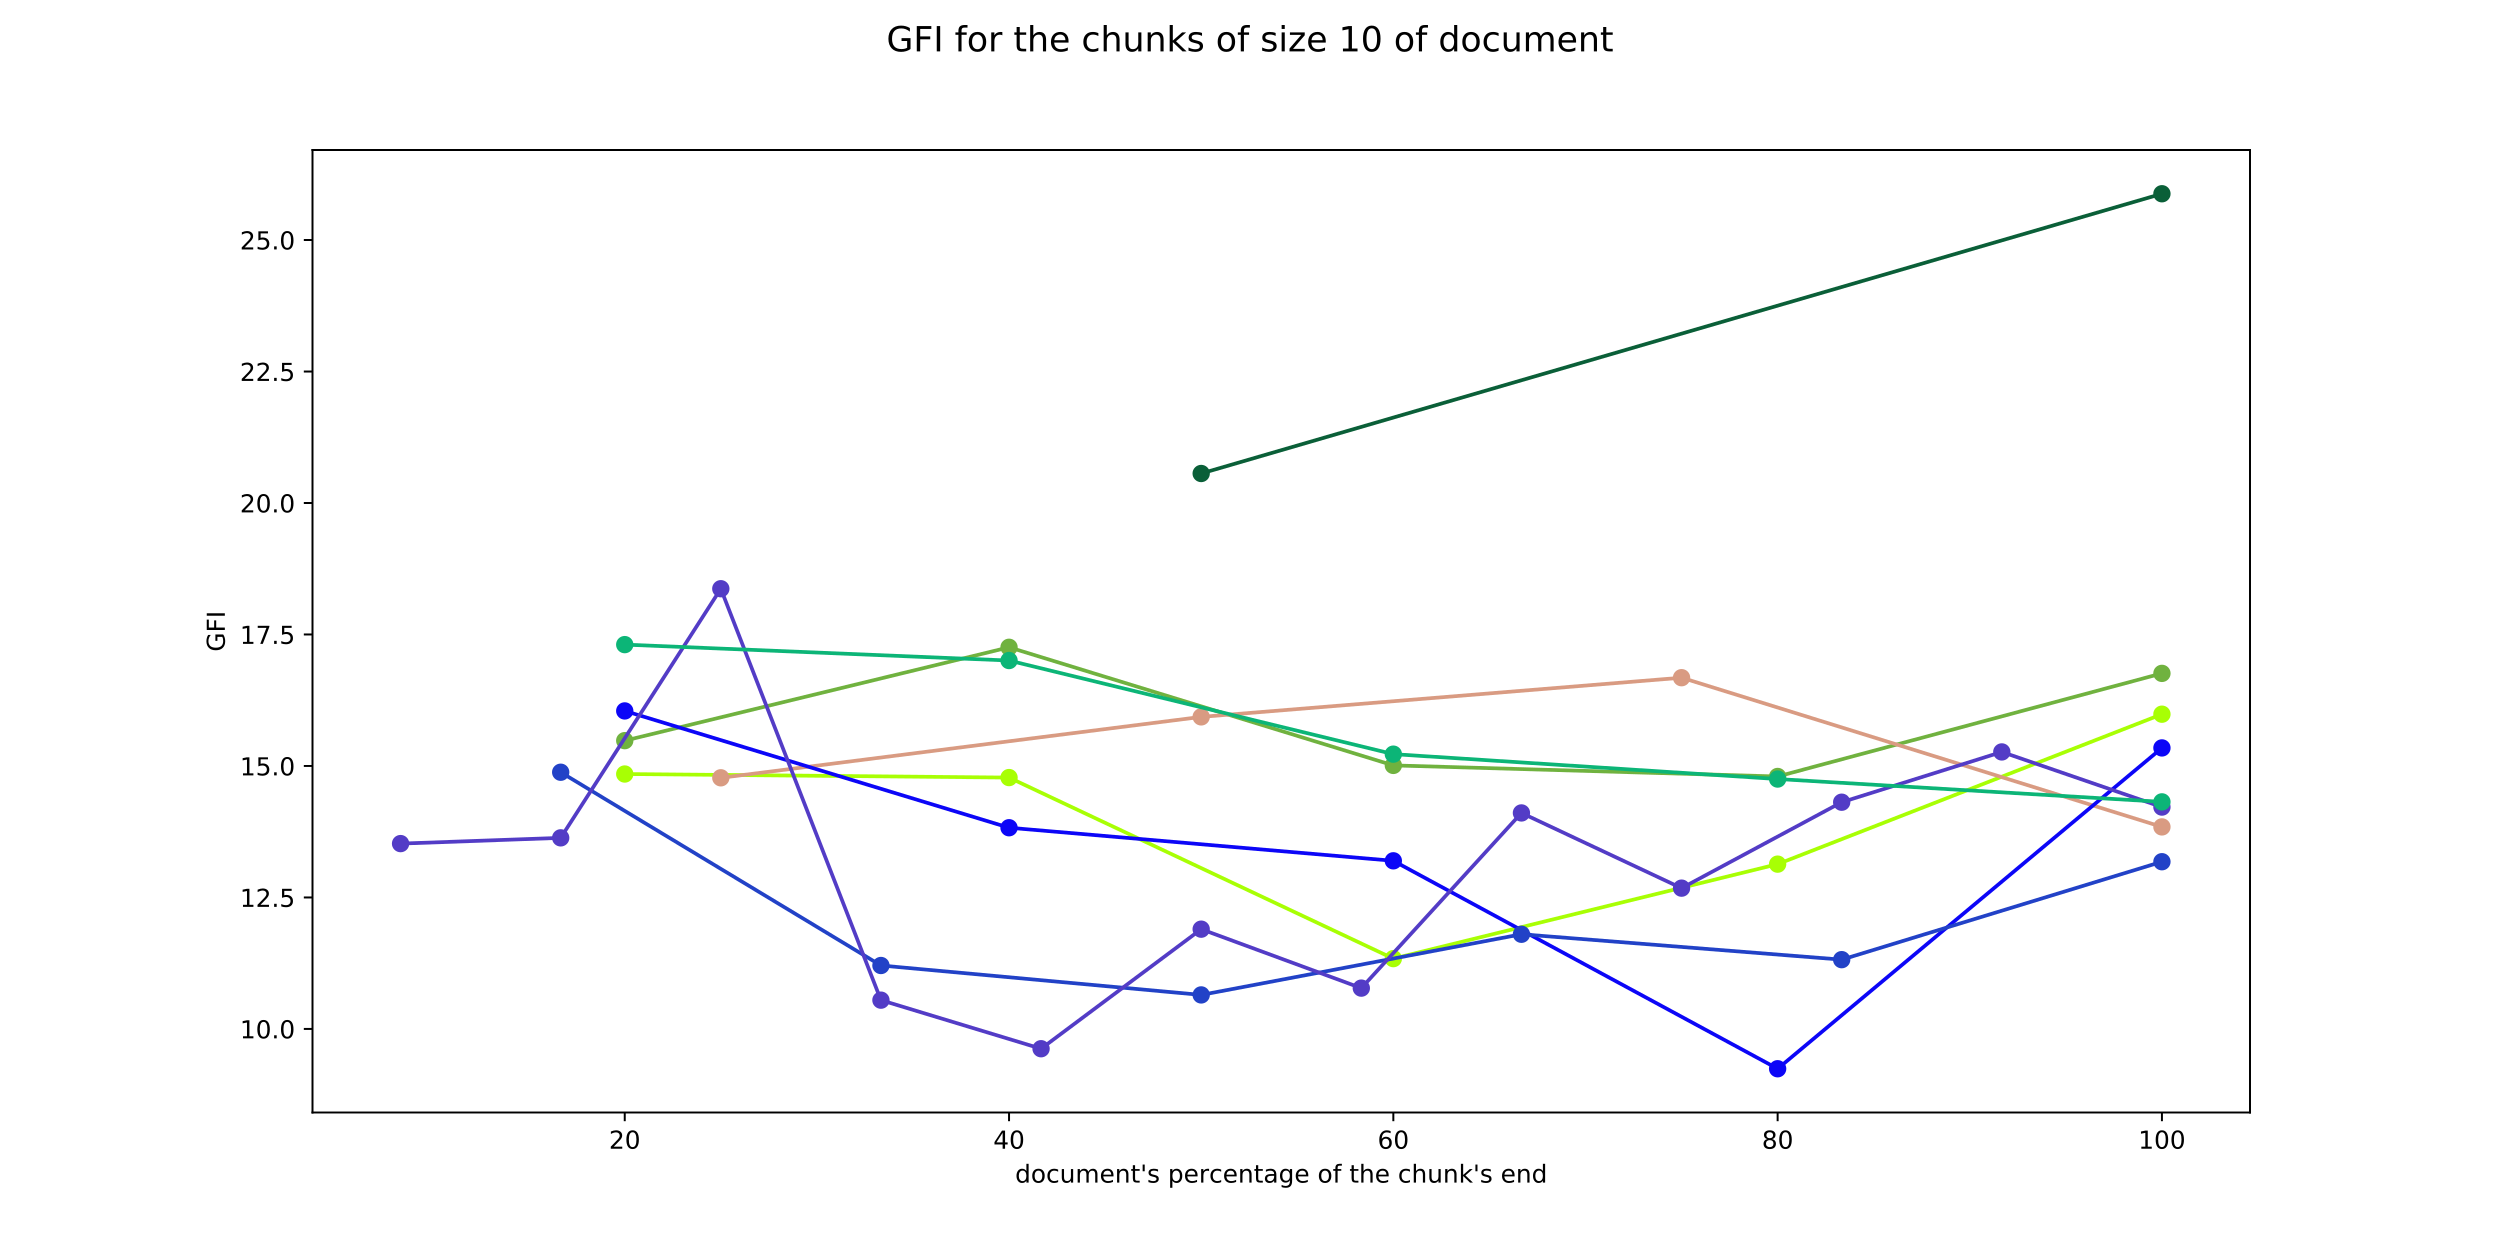 <?xml version="1.0" encoding="utf-8" standalone="no"?>
<!DOCTYPE svg PUBLIC "-//W3C//DTD SVG 1.1//EN"
  "http://www.w3.org/Graphics/SVG/1.1/DTD/svg11.dtd">
<!-- Created with matplotlib (http://matplotlib.org/) -->
<svg height="504pt" version="1.1" viewBox="0 0 1008 504" width="1008pt" xmlns="http://www.w3.org/2000/svg" xmlns:xlink="http://www.w3.org/1999/xlink">
 <defs>
  <style type="text/css">
*{stroke-linecap:butt;stroke-linejoin:round;}
  </style>
 </defs>
 <g id="figure_1">
  <g id="patch_1">
   <path d="M 0 504 
L 1008 504 
L 1008 0 
L 0 0 
z
" style="fill:#ffffff;"/>
  </g>
  <g id="axes_1">
   <g id="patch_2">
    <path d="M 126 448.56 
L 907.2 448.56 
L 907.2 60.48 
L 126 60.48 
z
" style="fill:#ffffff;"/>
   </g>
   <g id="matplotlib.axis_1">
    <g id="xtick_1">
     <g id="line2d_1">
      <defs>
       <path d="M 0 0 
L 0 3.5 
" id="m608e13b286" style="stroke:#000000;stroke-width:0.8;"/>
      </defs>
      <g>
       <use style="stroke:#000000;stroke-width:0.8;" x="251.896" xlink:href="#m608e13b286" y="448.56"/>
      </g>
     </g>
     <g id="text_1">
      <!-- 20 -->
      <defs>
       <path d="M 19.188 8.297 
L 53.609 8.297 
L 53.609 0 
L 7.328 0 
L 7.328 8.297 
Q 12.938 14.109 22.625 23.891 
Q 32.328 33.688 34.812 36.531 
Q 39.547 41.844 41.422 45.531 
Q 43.312 49.219 43.312 52.781 
Q 43.312 58.594 39.234 62.25 
Q 35.156 65.922 28.609 65.922 
Q 23.969 65.922 18.812 64.312 
Q 13.672 62.703 7.812 59.422 
L 7.812 69.391 
Q 13.766 71.781 18.938 73 
Q 24.125 74.219 28.422 74.219 
Q 39.75 74.219 46.484 68.547 
Q 53.219 62.891 53.219 53.422 
Q 53.219 48.922 51.531 44.891 
Q 49.859 40.875 45.406 35.406 
Q 44.188 33.984 37.641 27.219 
Q 31.109 20.453 19.188 8.297 
z
" id="DejaVuSans-32"/>
       <path d="M 31.781 66.406 
Q 24.172 66.406 20.328 58.906 
Q 16.5 51.422 16.5 36.375 
Q 16.5 21.391 20.328 13.891 
Q 24.172 6.391 31.781 6.391 
Q 39.453 6.391 43.281 13.891 
Q 47.125 21.391 47.125 36.375 
Q 47.125 51.422 43.281 58.906 
Q 39.453 66.406 31.781 66.406 
z
M 31.781 74.219 
Q 44.047 74.219 50.516 64.516 
Q 56.984 54.828 56.984 36.375 
Q 56.984 17.969 50.516 8.266 
Q 44.047 -1.422 31.781 -1.422 
Q 19.531 -1.422 13.062 8.266 
Q 6.594 17.969 6.594 36.375 
Q 6.594 54.828 13.062 64.516 
Q 19.531 74.219 31.781 74.219 
z
" id="DejaVuSans-30"/>
      </defs>
      <g transform="translate(245.533 463.158)scale(0.1 -0.1)">
       <use xlink:href="#DejaVuSans-32"/>
       <use x="63.623" xlink:href="#DejaVuSans-30"/>
      </g>
     </g>
    </g>
    <g id="xtick_2">
     <g id="line2d_2">
      <g>
       <use style="stroke:#000000;stroke-width:0.8;" x="406.845" xlink:href="#m608e13b286" y="448.56"/>
      </g>
     </g>
     <g id="text_2">
      <!-- 40 -->
      <defs>
       <path d="M 37.797 64.312 
L 12.891 25.391 
L 37.797 25.391 
z
M 35.203 72.906 
L 47.609 72.906 
L 47.609 25.391 
L 58.016 25.391 
L 58.016 17.188 
L 47.609 17.188 
L 47.609 0 
L 37.797 0 
L 37.797 17.188 
L 4.891 17.188 
L 4.891 26.703 
z
" id="DejaVuSans-34"/>
      </defs>
      <g transform="translate(400.482 463.158)scale(0.1 -0.1)">
       <use xlink:href="#DejaVuSans-34"/>
       <use x="63.623" xlink:href="#DejaVuSans-30"/>
      </g>
     </g>
    </g>
    <g id="xtick_3">
     <g id="line2d_3">
      <g>
       <use style="stroke:#000000;stroke-width:0.8;" x="561.793" xlink:href="#m608e13b286" y="448.56"/>
      </g>
     </g>
     <g id="text_3">
      <!-- 60 -->
      <defs>
       <path d="M 33.016 40.375 
Q 26.375 40.375 22.484 35.828 
Q 18.609 31.297 18.609 23.391 
Q 18.609 15.531 22.484 10.953 
Q 26.375 6.391 33.016 6.391 
Q 39.656 6.391 43.531 10.953 
Q 47.406 15.531 47.406 23.391 
Q 47.406 31.297 43.531 35.828 
Q 39.656 40.375 33.016 40.375 
z
M 52.594 71.297 
L 52.594 62.312 
Q 48.875 64.062 45.094 64.984 
Q 41.312 65.922 37.594 65.922 
Q 27.828 65.922 22.672 59.328 
Q 17.531 52.734 16.797 39.406 
Q 19.672 43.656 24.016 45.922 
Q 28.375 48.188 33.594 48.188 
Q 44.578 48.188 50.953 41.516 
Q 57.328 34.859 57.328 23.391 
Q 57.328 12.156 50.688 5.359 
Q 44.047 -1.422 33.016 -1.422 
Q 20.359 -1.422 13.672 8.266 
Q 6.984 17.969 6.984 36.375 
Q 6.984 53.656 15.188 63.938 
Q 23.391 74.219 37.203 74.219 
Q 40.922 74.219 44.703 73.484 
Q 48.484 72.75 52.594 71.297 
z
" id="DejaVuSans-36"/>
      </defs>
      <g transform="translate(555.431 463.158)scale(0.1 -0.1)">
       <use xlink:href="#DejaVuSans-36"/>
       <use x="63.623" xlink:href="#DejaVuSans-30"/>
      </g>
     </g>
    </g>
    <g id="xtick_4">
     <g id="line2d_4">
      <g>
       <use style="stroke:#000000;stroke-width:0.8;" x="716.742" xlink:href="#m608e13b286" y="448.56"/>
      </g>
     </g>
     <g id="text_4">
      <!-- 80 -->
      <defs>
       <path d="M 31.781 34.625 
Q 24.75 34.625 20.719 30.859 
Q 16.703 27.094 16.703 20.516 
Q 16.703 13.922 20.719 10.156 
Q 24.75 6.391 31.781 6.391 
Q 38.812 6.391 42.859 10.172 
Q 46.922 13.969 46.922 20.516 
Q 46.922 27.094 42.891 30.859 
Q 38.875 34.625 31.781 34.625 
z
M 21.922 38.812 
Q 15.578 40.375 12.031 44.719 
Q 8.5 49.078 8.5 55.328 
Q 8.5 64.062 14.719 69.141 
Q 20.953 74.219 31.781 74.219 
Q 42.672 74.219 48.875 69.141 
Q 55.078 64.062 55.078 55.328 
Q 55.078 49.078 51.531 44.719 
Q 48 40.375 41.703 38.812 
Q 48.828 37.156 52.797 32.312 
Q 56.781 27.484 56.781 20.516 
Q 56.781 9.906 50.312 4.234 
Q 43.844 -1.422 31.781 -1.422 
Q 19.734 -1.422 13.25 4.234 
Q 6.781 9.906 6.781 20.516 
Q 6.781 27.484 10.781 32.312 
Q 14.797 37.156 21.922 38.812 
z
M 18.312 54.391 
Q 18.312 48.734 21.844 45.562 
Q 25.391 42.391 31.781 42.391 
Q 38.141 42.391 41.719 45.562 
Q 45.312 48.734 45.312 54.391 
Q 45.312 60.062 41.719 63.234 
Q 38.141 66.406 31.781 66.406 
Q 25.391 66.406 21.844 63.234 
Q 18.312 60.062 18.312 54.391 
z
" id="DejaVuSans-38"/>
      </defs>
      <g transform="translate(710.38 463.158)scale(0.1 -0.1)">
       <use xlink:href="#DejaVuSans-38"/>
       <use x="63.623" xlink:href="#DejaVuSans-30"/>
      </g>
     </g>
    </g>
    <g id="xtick_5">
     <g id="line2d_5">
      <g>
       <use style="stroke:#000000;stroke-width:0.8;" x="871.691" xlink:href="#m608e13b286" y="448.56"/>
      </g>
     </g>
     <g id="text_5">
      <!-- 100 -->
      <defs>
       <path d="M 12.406 8.297 
L 28.516 8.297 
L 28.516 63.922 
L 10.984 60.406 
L 10.984 69.391 
L 28.422 72.906 
L 38.281 72.906 
L 38.281 8.297 
L 54.391 8.297 
L 54.391 0 
L 12.406 0 
z
" id="DejaVuSans-31"/>
      </defs>
      <g transform="translate(862.147 463.158)scale(0.1 -0.1)">
       <use xlink:href="#DejaVuSans-31"/>
       <use x="63.623" xlink:href="#DejaVuSans-30"/>
       <use x="127.246" xlink:href="#DejaVuSans-30"/>
      </g>
     </g>
    </g>
    <g id="text_6">
     <!-- document's percentage of the chunk's end -->
     <defs>
      <path d="M 45.406 46.391 
L 45.406 75.984 
L 54.391 75.984 
L 54.391 0 
L 45.406 0 
L 45.406 8.203 
Q 42.578 3.328 38.25 0.953 
Q 33.938 -1.422 27.875 -1.422 
Q 17.969 -1.422 11.734 6.484 
Q 5.516 14.406 5.516 27.297 
Q 5.516 40.188 11.734 48.094 
Q 17.969 56 27.875 56 
Q 33.938 56 38.25 53.625 
Q 42.578 51.266 45.406 46.391 
z
M 14.797 27.297 
Q 14.797 17.391 18.875 11.75 
Q 22.953 6.109 30.078 6.109 
Q 37.203 6.109 41.297 11.75 
Q 45.406 17.391 45.406 27.297 
Q 45.406 37.203 41.297 42.844 
Q 37.203 48.484 30.078 48.484 
Q 22.953 48.484 18.875 42.844 
Q 14.797 37.203 14.797 27.297 
z
" id="DejaVuSans-64"/>
      <path d="M 30.609 48.391 
Q 23.391 48.391 19.188 42.75 
Q 14.984 37.109 14.984 27.297 
Q 14.984 17.484 19.156 11.844 
Q 23.344 6.203 30.609 6.203 
Q 37.797 6.203 41.984 11.859 
Q 46.188 17.531 46.188 27.297 
Q 46.188 37.016 41.984 42.703 
Q 37.797 48.391 30.609 48.391 
z
M 30.609 56 
Q 42.328 56 49.016 48.375 
Q 55.719 40.766 55.719 27.297 
Q 55.719 13.875 49.016 6.219 
Q 42.328 -1.422 30.609 -1.422 
Q 18.844 -1.422 12.172 6.219 
Q 5.516 13.875 5.516 27.297 
Q 5.516 40.766 12.172 48.375 
Q 18.844 56 30.609 56 
z
" id="DejaVuSans-6f"/>
      <path d="M 48.781 52.594 
L 48.781 44.188 
Q 44.969 46.297 41.141 47.344 
Q 37.312 48.391 33.406 48.391 
Q 24.656 48.391 19.812 42.844 
Q 14.984 37.312 14.984 27.297 
Q 14.984 17.281 19.812 11.734 
Q 24.656 6.203 33.406 6.203 
Q 37.312 6.203 41.141 7.25 
Q 44.969 8.297 48.781 10.406 
L 48.781 2.094 
Q 45.016 0.344 40.984 -0.531 
Q 36.969 -1.422 32.422 -1.422 
Q 20.062 -1.422 12.781 6.344 
Q 5.516 14.109 5.516 27.297 
Q 5.516 40.672 12.859 48.328 
Q 20.219 56 33.016 56 
Q 37.156 56 41.109 55.141 
Q 45.062 54.297 48.781 52.594 
z
" id="DejaVuSans-63"/>
      <path d="M 8.5 21.578 
L 8.5 54.688 
L 17.484 54.688 
L 17.484 21.922 
Q 17.484 14.156 20.5 10.266 
Q 23.531 6.391 29.594 6.391 
Q 36.859 6.391 41.078 11.031 
Q 45.312 15.672 45.312 23.688 
L 45.312 54.688 
L 54.297 54.688 
L 54.297 0 
L 45.312 0 
L 45.312 8.406 
Q 42.047 3.422 37.719 1 
Q 33.406 -1.422 27.688 -1.422 
Q 18.266 -1.422 13.375 4.438 
Q 8.5 10.297 8.5 21.578 
z
M 31.109 56 
z
" id="DejaVuSans-75"/>
      <path d="M 52 44.188 
Q 55.375 50.25 60.062 53.125 
Q 64.75 56 71.094 56 
Q 79.641 56 84.281 50.016 
Q 88.922 44.047 88.922 33.016 
L 88.922 0 
L 79.891 0 
L 79.891 32.719 
Q 79.891 40.578 77.094 44.375 
Q 74.312 48.188 68.609 48.188 
Q 61.625 48.188 57.562 43.547 
Q 53.516 38.922 53.516 30.906 
L 53.516 0 
L 44.484 0 
L 44.484 32.719 
Q 44.484 40.625 41.703 44.406 
Q 38.922 48.188 33.109 48.188 
Q 26.219 48.188 22.156 43.531 
Q 18.109 38.875 18.109 30.906 
L 18.109 0 
L 9.078 0 
L 9.078 54.688 
L 18.109 54.688 
L 18.109 46.188 
Q 21.188 51.219 25.484 53.609 
Q 29.781 56 35.688 56 
Q 41.656 56 45.828 52.969 
Q 50 49.953 52 44.188 
z
" id="DejaVuSans-6d"/>
      <path d="M 56.203 29.594 
L 56.203 25.203 
L 14.891 25.203 
Q 15.484 15.922 20.484 11.062 
Q 25.484 6.203 34.422 6.203 
Q 39.594 6.203 44.453 7.469 
Q 49.312 8.734 54.109 11.281 
L 54.109 2.781 
Q 49.266 0.734 44.188 -0.344 
Q 39.109 -1.422 33.891 -1.422 
Q 20.797 -1.422 13.156 6.188 
Q 5.516 13.812 5.516 26.812 
Q 5.516 40.234 12.766 48.109 
Q 20.016 56 32.328 56 
Q 43.359 56 49.781 48.891 
Q 56.203 41.797 56.203 29.594 
z
M 47.219 32.234 
Q 47.125 39.594 43.094 43.984 
Q 39.062 48.391 32.422 48.391 
Q 24.906 48.391 20.391 44.141 
Q 15.875 39.891 15.188 32.172 
z
" id="DejaVuSans-65"/>
      <path d="M 54.891 33.016 
L 54.891 0 
L 45.906 0 
L 45.906 32.719 
Q 45.906 40.484 42.875 44.328 
Q 39.844 48.188 33.797 48.188 
Q 26.516 48.188 22.312 43.547 
Q 18.109 38.922 18.109 30.906 
L 18.109 0 
L 9.078 0 
L 9.078 54.688 
L 18.109 54.688 
L 18.109 46.188 
Q 21.344 51.125 25.703 53.562 
Q 30.078 56 35.797 56 
Q 45.219 56 50.047 50.172 
Q 54.891 44.344 54.891 33.016 
z
" id="DejaVuSans-6e"/>
      <path d="M 18.312 70.219 
L 18.312 54.688 
L 36.812 54.688 
L 36.812 47.703 
L 18.312 47.703 
L 18.312 18.016 
Q 18.312 11.328 20.141 9.422 
Q 21.969 7.516 27.594 7.516 
L 36.812 7.516 
L 36.812 0 
L 27.594 0 
Q 17.188 0 13.234 3.875 
Q 9.281 7.766 9.281 18.016 
L 9.281 47.703 
L 2.688 47.703 
L 2.688 54.688 
L 9.281 54.688 
L 9.281 70.219 
z
" id="DejaVuSans-74"/>
      <path d="M 17.922 72.906 
L 17.922 45.797 
L 9.625 45.797 
L 9.625 72.906 
z
" id="DejaVuSans-27"/>
      <path d="M 44.281 53.078 
L 44.281 44.578 
Q 40.484 46.531 36.375 47.5 
Q 32.281 48.484 27.875 48.484 
Q 21.188 48.484 17.844 46.438 
Q 14.5 44.391 14.5 40.281 
Q 14.5 37.156 16.891 35.375 
Q 19.281 33.594 26.516 31.984 
L 29.594 31.297 
Q 39.156 29.25 43.188 25.516 
Q 47.219 21.781 47.219 15.094 
Q 47.219 7.469 41.188 3.016 
Q 35.156 -1.422 24.609 -1.422 
Q 20.219 -1.422 15.453 -0.562 
Q 10.688 0.297 5.422 2 
L 5.422 11.281 
Q 10.406 8.688 15.234 7.391 
Q 20.062 6.109 24.812 6.109 
Q 31.156 6.109 34.562 8.281 
Q 37.984 10.453 37.984 14.406 
Q 37.984 18.062 35.516 20.016 
Q 33.062 21.969 24.703 23.781 
L 21.578 24.516 
Q 13.234 26.266 9.516 29.906 
Q 5.812 33.547 5.812 39.891 
Q 5.812 47.609 11.281 51.797 
Q 16.75 56 26.812 56 
Q 31.781 56 36.172 55.266 
Q 40.578 54.547 44.281 53.078 
z
" id="DejaVuSans-73"/>
      <path id="DejaVuSans-20"/>
      <path d="M 18.109 8.203 
L 18.109 -20.797 
L 9.078 -20.797 
L 9.078 54.688 
L 18.109 54.688 
L 18.109 46.391 
Q 20.953 51.266 25.266 53.625 
Q 29.594 56 35.594 56 
Q 45.562 56 51.781 48.094 
Q 58.016 40.188 58.016 27.297 
Q 58.016 14.406 51.781 6.484 
Q 45.562 -1.422 35.594 -1.422 
Q 29.594 -1.422 25.266 0.953 
Q 20.953 3.328 18.109 8.203 
z
M 48.688 27.297 
Q 48.688 37.203 44.609 42.844 
Q 40.531 48.484 33.406 48.484 
Q 26.266 48.484 22.188 42.844 
Q 18.109 37.203 18.109 27.297 
Q 18.109 17.391 22.188 11.75 
Q 26.266 6.109 33.406 6.109 
Q 40.531 6.109 44.609 11.75 
Q 48.688 17.391 48.688 27.297 
z
" id="DejaVuSans-70"/>
      <path d="M 41.109 46.297 
Q 39.594 47.172 37.812 47.578 
Q 36.031 48 33.891 48 
Q 26.266 48 22.188 43.047 
Q 18.109 38.094 18.109 28.812 
L 18.109 0 
L 9.078 0 
L 9.078 54.688 
L 18.109 54.688 
L 18.109 46.188 
Q 20.953 51.172 25.484 53.578 
Q 30.031 56 36.531 56 
Q 37.453 56 38.578 55.875 
Q 39.703 55.766 41.062 55.516 
z
" id="DejaVuSans-72"/>
      <path d="M 34.281 27.484 
Q 23.391 27.484 19.188 25 
Q 14.984 22.516 14.984 16.5 
Q 14.984 11.719 18.141 8.906 
Q 21.297 6.109 26.703 6.109 
Q 34.188 6.109 38.703 11.406 
Q 43.219 16.703 43.219 25.484 
L 43.219 27.484 
z
M 52.203 31.203 
L 52.203 0 
L 43.219 0 
L 43.219 8.297 
Q 40.141 3.328 35.547 0.953 
Q 30.953 -1.422 24.312 -1.422 
Q 15.922 -1.422 10.953 3.297 
Q 6 8.016 6 15.922 
Q 6 25.141 12.172 29.828 
Q 18.359 34.516 30.609 34.516 
L 43.219 34.516 
L 43.219 35.406 
Q 43.219 41.609 39.141 45 
Q 35.062 48.391 27.688 48.391 
Q 23 48.391 18.547 47.266 
Q 14.109 46.141 10.016 43.891 
L 10.016 52.203 
Q 14.938 54.109 19.578 55.047 
Q 24.219 56 28.609 56 
Q 40.484 56 46.344 49.844 
Q 52.203 43.703 52.203 31.203 
z
" id="DejaVuSans-61"/>
      <path d="M 45.406 27.984 
Q 45.406 37.75 41.375 43.109 
Q 37.359 48.484 30.078 48.484 
Q 22.859 48.484 18.828 43.109 
Q 14.797 37.75 14.797 27.984 
Q 14.797 18.266 18.828 12.891 
Q 22.859 7.516 30.078 7.516 
Q 37.359 7.516 41.375 12.891 
Q 45.406 18.266 45.406 27.984 
z
M 54.391 6.781 
Q 54.391 -7.172 48.188 -13.984 
Q 42 -20.797 29.203 -20.797 
Q 24.469 -20.797 20.266 -20.094 
Q 16.062 -19.391 12.109 -17.922 
L 12.109 -9.188 
Q 16.062 -11.328 19.922 -12.344 
Q 23.781 -13.375 27.781 -13.375 
Q 36.625 -13.375 41.016 -8.766 
Q 45.406 -4.156 45.406 5.172 
L 45.406 9.625 
Q 42.625 4.781 38.281 2.391 
Q 33.938 0 27.875 0 
Q 17.828 0 11.672 7.656 
Q 5.516 15.328 5.516 27.984 
Q 5.516 40.672 11.672 48.328 
Q 17.828 56 27.875 56 
Q 33.938 56 38.281 53.609 
Q 42.625 51.219 45.406 46.391 
L 45.406 54.688 
L 54.391 54.688 
z
" id="DejaVuSans-67"/>
      <path d="M 37.109 75.984 
L 37.109 68.5 
L 28.516 68.5 
Q 23.688 68.5 21.797 66.547 
Q 19.922 64.594 19.922 59.516 
L 19.922 54.688 
L 34.719 54.688 
L 34.719 47.703 
L 19.922 47.703 
L 19.922 0 
L 10.891 0 
L 10.891 47.703 
L 2.297 47.703 
L 2.297 54.688 
L 10.891 54.688 
L 10.891 58.5 
Q 10.891 67.625 15.141 71.797 
Q 19.391 75.984 28.609 75.984 
z
" id="DejaVuSans-66"/>
      <path d="M 54.891 33.016 
L 54.891 0 
L 45.906 0 
L 45.906 32.719 
Q 45.906 40.484 42.875 44.328 
Q 39.844 48.188 33.797 48.188 
Q 26.516 48.188 22.312 43.547 
Q 18.109 38.922 18.109 30.906 
L 18.109 0 
L 9.078 0 
L 9.078 75.984 
L 18.109 75.984 
L 18.109 46.188 
Q 21.344 51.125 25.703 53.562 
Q 30.078 56 35.797 56 
Q 45.219 56 50.047 50.172 
Q 54.891 44.344 54.891 33.016 
z
" id="DejaVuSans-68"/>
      <path d="M 9.078 75.984 
L 18.109 75.984 
L 18.109 31.109 
L 44.922 54.688 
L 56.391 54.688 
L 27.391 29.109 
L 57.625 0 
L 45.906 0 
L 18.109 26.703 
L 18.109 0 
L 9.078 0 
z
" id="DejaVuSans-6b"/>
     </defs>
     <g transform="translate(409.3 476.837)scale(0.1 -0.1)">
      <use xlink:href="#DejaVuSans-64"/>
      <use x="63.477" xlink:href="#DejaVuSans-6f"/>
      <use x="124.658" xlink:href="#DejaVuSans-63"/>
      <use x="179.639" xlink:href="#DejaVuSans-75"/>
      <use x="243.018" xlink:href="#DejaVuSans-6d"/>
      <use x="340.43" xlink:href="#DejaVuSans-65"/>
      <use x="401.953" xlink:href="#DejaVuSans-6e"/>
      <use x="465.332" xlink:href="#DejaVuSans-74"/>
      <use x="504.541" xlink:href="#DejaVuSans-27"/>
      <use x="532.031" xlink:href="#DejaVuSans-73"/>
      <use x="584.131" xlink:href="#DejaVuSans-20"/>
      <use x="615.918" xlink:href="#DejaVuSans-70"/>
      <use x="679.395" xlink:href="#DejaVuSans-65"/>
      <use x="740.918" xlink:href="#DejaVuSans-72"/>
      <use x="782" xlink:href="#DejaVuSans-63"/>
      <use x="836.98" xlink:href="#DejaVuSans-65"/>
      <use x="898.504" xlink:href="#DejaVuSans-6e"/>
      <use x="961.883" xlink:href="#DejaVuSans-74"/>
      <use x="1001.092" xlink:href="#DejaVuSans-61"/>
      <use x="1062.371" xlink:href="#DejaVuSans-67"/>
      <use x="1125.848" xlink:href="#DejaVuSans-65"/>
      <use x="1187.371" xlink:href="#DejaVuSans-20"/>
      <use x="1219.158" xlink:href="#DejaVuSans-6f"/>
      <use x="1280.34" xlink:href="#DejaVuSans-66"/>
      <use x="1315.545" xlink:href="#DejaVuSans-20"/>
      <use x="1347.332" xlink:href="#DejaVuSans-74"/>
      <use x="1386.541" xlink:href="#DejaVuSans-68"/>
      <use x="1449.92" xlink:href="#DejaVuSans-65"/>
      <use x="1511.443" xlink:href="#DejaVuSans-20"/>
      <use x="1543.23" xlink:href="#DejaVuSans-63"/>
      <use x="1598.211" xlink:href="#DejaVuSans-68"/>
      <use x="1661.59" xlink:href="#DejaVuSans-75"/>
      <use x="1724.969" xlink:href="#DejaVuSans-6e"/>
      <use x="1788.348" xlink:href="#DejaVuSans-6b"/>
      <use x="1846.258" xlink:href="#DejaVuSans-27"/>
      <use x="1873.748" xlink:href="#DejaVuSans-73"/>
      <use x="1925.848" xlink:href="#DejaVuSans-20"/>
      <use x="1957.635" xlink:href="#DejaVuSans-65"/>
      <use x="2019.158" xlink:href="#DejaVuSans-6e"/>
      <use x="2082.537" xlink:href="#DejaVuSans-64"/>
     </g>
    </g>
   </g>
   <g id="matplotlib.axis_2">
    <g id="ytick_1">
     <g id="line2d_6">
      <defs>
       <path d="M 0 0 
L -3.5 0 
" id="mfa04b50a66" style="stroke:#000000;stroke-width:0.8;"/>
      </defs>
      <g>
       <use style="stroke:#000000;stroke-width:0.8;" x="126" xlink:href="#mfa04b50a66" y="414.865"/>
      </g>
     </g>
     <g id="text_7">
      <!-- 10.0 -->
      <defs>
       <path d="M 10.688 12.406 
L 21 12.406 
L 21 0 
L 10.688 0 
z
" id="DejaVuSans-2e"/>
      </defs>
      <g transform="translate(96.734 418.664)scale(0.1 -0.1)">
       <use xlink:href="#DejaVuSans-31"/>
       <use x="63.623" xlink:href="#DejaVuSans-30"/>
       <use x="127.246" xlink:href="#DejaVuSans-2e"/>
       <use x="159.033" xlink:href="#DejaVuSans-30"/>
      </g>
     </g>
    </g>
    <g id="ytick_2">
     <g id="line2d_7">
      <g>
       <use style="stroke:#000000;stroke-width:0.8;" x="126" xlink:href="#mfa04b50a66" y="361.85"/>
      </g>
     </g>
     <g id="text_8">
      <!-- 12.5 -->
      <defs>
       <path d="M 10.797 72.906 
L 49.516 72.906 
L 49.516 64.594 
L 19.828 64.594 
L 19.828 46.734 
Q 21.969 47.469 24.109 47.828 
Q 26.266 48.188 28.422 48.188 
Q 40.625 48.188 47.75 41.5 
Q 54.891 34.812 54.891 23.391 
Q 54.891 11.625 47.562 5.094 
Q 40.234 -1.422 26.906 -1.422 
Q 22.312 -1.422 17.547 -0.641 
Q 12.797 0.141 7.719 1.703 
L 7.719 11.625 
Q 12.109 9.234 16.797 8.062 
Q 21.484 6.891 26.703 6.891 
Q 35.156 6.891 40.078 11.328 
Q 45.016 15.766 45.016 23.391 
Q 45.016 31 40.078 35.438 
Q 35.156 39.891 26.703 39.891 
Q 22.75 39.891 18.812 39.016 
Q 14.891 38.141 10.797 36.281 
z
" id="DejaVuSans-35"/>
      </defs>
      <g transform="translate(96.734 365.65)scale(0.1 -0.1)">
       <use xlink:href="#DejaVuSans-31"/>
       <use x="63.623" xlink:href="#DejaVuSans-32"/>
       <use x="127.246" xlink:href="#DejaVuSans-2e"/>
       <use x="159.033" xlink:href="#DejaVuSans-35"/>
      </g>
     </g>
    </g>
    <g id="ytick_3">
     <g id="line2d_8">
      <g>
       <use style="stroke:#000000;stroke-width:0.8;" x="126" xlink:href="#mfa04b50a66" y="308.836"/>
      </g>
     </g>
     <g id="text_9">
      <!-- 15.0 -->
      <g transform="translate(96.734 312.635)scale(0.1 -0.1)">
       <use xlink:href="#DejaVuSans-31"/>
       <use x="63.623" xlink:href="#DejaVuSans-35"/>
       <use x="127.246" xlink:href="#DejaVuSans-2e"/>
       <use x="159.033" xlink:href="#DejaVuSans-30"/>
      </g>
     </g>
    </g>
    <g id="ytick_4">
     <g id="line2d_9">
      <g>
       <use style="stroke:#000000;stroke-width:0.8;" x="126" xlink:href="#mfa04b50a66" y="255.821"/>
      </g>
     </g>
     <g id="text_10">
      <!-- 17.5 -->
      <defs>
       <path d="M 8.203 72.906 
L 55.078 72.906 
L 55.078 68.703 
L 28.609 0 
L 18.312 0 
L 43.219 64.594 
L 8.203 64.594 
z
" id="DejaVuSans-37"/>
      </defs>
      <g transform="translate(96.734 259.62)scale(0.1 -0.1)">
       <use xlink:href="#DejaVuSans-31"/>
       <use x="63.623" xlink:href="#DejaVuSans-37"/>
       <use x="127.246" xlink:href="#DejaVuSans-2e"/>
       <use x="159.033" xlink:href="#DejaVuSans-35"/>
      </g>
     </g>
    </g>
    <g id="ytick_5">
     <g id="line2d_10">
      <g>
       <use style="stroke:#000000;stroke-width:0.8;" x="126" xlink:href="#mfa04b50a66" y="202.806"/>
      </g>
     </g>
     <g id="text_11">
      <!-- 20.0 -->
      <g transform="translate(96.734 206.606)scale(0.1 -0.1)">
       <use xlink:href="#DejaVuSans-32"/>
       <use x="63.623" xlink:href="#DejaVuSans-30"/>
       <use x="127.246" xlink:href="#DejaVuSans-2e"/>
       <use x="159.033" xlink:href="#DejaVuSans-30"/>
      </g>
     </g>
    </g>
    <g id="ytick_6">
     <g id="line2d_11">
      <g>
       <use style="stroke:#000000;stroke-width:0.8;" x="126" xlink:href="#mfa04b50a66" y="149.792"/>
      </g>
     </g>
     <g id="text_12">
      <!-- 22.5 -->
      <g transform="translate(96.734 153.591)scale(0.1 -0.1)">
       <use xlink:href="#DejaVuSans-32"/>
       <use x="63.623" xlink:href="#DejaVuSans-32"/>
       <use x="127.246" xlink:href="#DejaVuSans-2e"/>
       <use x="159.033" xlink:href="#DejaVuSans-35"/>
      </g>
     </g>
    </g>
    <g id="ytick_7">
     <g id="line2d_12">
      <g>
       <use style="stroke:#000000;stroke-width:0.8;" x="126" xlink:href="#mfa04b50a66" y="96.777"/>
      </g>
     </g>
     <g id="text_13">
      <!-- 25.0 -->
      <g transform="translate(96.734 100.576)scale(0.1 -0.1)">
       <use xlink:href="#DejaVuSans-32"/>
       <use x="63.623" xlink:href="#DejaVuSans-35"/>
       <use x="127.246" xlink:href="#DejaVuSans-2e"/>
       <use x="159.033" xlink:href="#DejaVuSans-30"/>
      </g>
     </g>
    </g>
    <g id="text_14">
     <!-- GFI -->
     <defs>
      <path d="M 59.516 10.406 
L 59.516 29.984 
L 43.406 29.984 
L 43.406 38.094 
L 69.281 38.094 
L 69.281 6.781 
Q 63.578 2.734 56.688 0.656 
Q 49.812 -1.422 42 -1.422 
Q 24.906 -1.422 15.25 8.562 
Q 5.609 18.562 5.609 36.375 
Q 5.609 54.25 15.25 64.234 
Q 24.906 74.219 42 74.219 
Q 49.125 74.219 55.547 72.453 
Q 61.969 70.703 67.391 67.281 
L 67.391 56.781 
Q 61.922 61.422 55.766 63.766 
Q 49.609 66.109 42.828 66.109 
Q 29.438 66.109 22.719 58.641 
Q 16.016 51.172 16.016 36.375 
Q 16.016 21.625 22.719 14.156 
Q 29.438 6.688 42.828 6.688 
Q 48.047 6.688 52.141 7.594 
Q 56.25 8.5 59.516 10.406 
z
" id="DejaVuSans-47"/>
      <path d="M 9.812 72.906 
L 51.703 72.906 
L 51.703 64.594 
L 19.672 64.594 
L 19.672 43.109 
L 48.578 43.109 
L 48.578 34.812 
L 19.672 34.812 
L 19.672 0 
L 9.812 0 
z
" id="DejaVuSans-46"/>
      <path d="M 9.812 72.906 
L 19.672 72.906 
L 19.672 0 
L 9.812 0 
z
" id="DejaVuSans-49"/>
     </defs>
     <g transform="translate(90.655 262.745)rotate(-90)scale(0.1 -0.1)">
      <use xlink:href="#DejaVuSans-47"/>
      <use x="77.49" xlink:href="#DejaVuSans-46"/>
      <use x="135.01" xlink:href="#DejaVuSans-49"/>
     </g>
    </g>
   </g>
   <g id="line2d_13">
    <path clip-path="url(#pbf4a979e6d)" d="M 251.896 312.084 
L 406.845 313.516 
L 561.793 386.515 
L 716.742 348.421 
L 871.691 287.963 
" style="fill:none;stroke:#a8ff04;stroke-linecap:square;stroke-width:1.5;"/>
    <defs>
     <path d="M 0 3 
C 0.796 3 1.559 2.684 2.121 2.121 
C 2.684 1.559 3 0.796 3 0 
C 3 -0.796 2.684 -1.559 2.121 -2.121 
C 1.559 -2.684 0.796 -3 0 -3 
C -0.796 -3 -1.559 -2.684 -2.121 -2.121 
C -2.684 -1.559 -3 -0.796 -3 0 
C -3 0.796 -2.684 1.559 -2.121 2.121 
C -1.559 2.684 -0.796 3 0 3 
z
" id="m5eb124cf00" style="stroke:#a8ff04;"/>
    </defs>
    <g clip-path="url(#pbf4a979e6d)">
     <use style="fill:#a8ff04;stroke:#a8ff04;" x="251.896" xlink:href="#m5eb124cf00" y="312.084"/>
     <use style="fill:#a8ff04;stroke:#a8ff04;" x="406.845" xlink:href="#m5eb124cf00" y="313.516"/>
     <use style="fill:#a8ff04;stroke:#a8ff04;" x="561.793" xlink:href="#m5eb124cf00" y="386.515"/>
     <use style="fill:#a8ff04;stroke:#a8ff04;" x="716.742" xlink:href="#m5eb124cf00" y="348.421"/>
     <use style="fill:#a8ff04;stroke:#a8ff04;" x="871.691" xlink:href="#m5eb124cf00" y="287.963"/>
    </g>
   </g>
   <g id="line2d_14">
    <path clip-path="url(#pbf4a979e6d)" d="M 251.896 298.629 
L 406.845 260.987 
L 561.793 308.609 
L 716.742 313.077 
L 871.691 271.507 
" style="fill:none;stroke:#70b23f;stroke-linecap:square;stroke-width:1.5;"/>
    <defs>
     <path d="M 0 3 
C 0.796 3 1.559 2.684 2.121 2.121 
C 2.684 1.559 3 0.796 3 0 
C 3 -0.796 2.684 -1.559 2.121 -2.121 
C 1.559 -2.684 0.796 -3 0 -3 
C -0.796 -3 -1.559 -2.684 -2.121 -2.121 
C -2.684 -1.559 -3 -0.796 -3 0 
C -3 0.796 -2.684 1.559 -2.121 2.121 
C -1.559 2.684 -0.796 3 0 3 
z
" id="mef7be473fc" style="stroke:#70b23f;"/>
    </defs>
    <g clip-path="url(#pbf4a979e6d)">
     <use style="fill:#70b23f;stroke:#70b23f;" x="251.896" xlink:href="#mef7be473fc" y="298.629"/>
     <use style="fill:#70b23f;stroke:#70b23f;" x="406.845" xlink:href="#mef7be473fc" y="260.987"/>
     <use style="fill:#70b23f;stroke:#70b23f;" x="561.793" xlink:href="#mef7be473fc" y="308.609"/>
     <use style="fill:#70b23f;stroke:#70b23f;" x="716.742" xlink:href="#mef7be473fc" y="313.077"/>
     <use style="fill:#70b23f;stroke:#70b23f;" x="871.691" xlink:href="#mef7be473fc" y="271.507"/>
    </g>
   </g>
   <g id="line2d_15">
    <path clip-path="url(#pbf4a979e6d)" d="M 290.633 313.609 
L 484.319 289.044 
L 678.005 273.246 
L 871.691 333.407 
" style="fill:none;stroke:#d99b82;stroke-linecap:square;stroke-width:1.5;"/>
    <defs>
     <path d="M 0 3 
C 0.796 3 1.559 2.684 2.121 2.121 
C 2.684 1.559 3 0.796 3 0 
C 3 -0.796 2.684 -1.559 2.121 -2.121 
C 1.559 -2.684 0.796 -3 0 -3 
C -0.796 -3 -1.559 -2.684 -2.121 -2.121 
C -2.684 -1.559 -3 -0.796 -3 0 
C -3 0.796 -2.684 1.559 -2.121 2.121 
C -1.559 2.684 -0.796 3 0 3 
z
" id="ma812b76592" style="stroke:#d99b82;"/>
    </defs>
    <g clip-path="url(#pbf4a979e6d)">
     <use style="fill:#d99b82;stroke:#d99b82;" x="290.633" xlink:href="#ma812b76592" y="313.609"/>
     <use style="fill:#d99b82;stroke:#d99b82;" x="484.319" xlink:href="#ma812b76592" y="289.044"/>
     <use style="fill:#d99b82;stroke:#d99b82;" x="678.005" xlink:href="#ma812b76592" y="273.246"/>
     <use style="fill:#d99b82;stroke:#d99b82;" x="871.691" xlink:href="#ma812b76592" y="333.407"/>
    </g>
   </g>
   <g id="line2d_16">
    <path clip-path="url(#pbf4a979e6d)" d="M 484.319 190.914 
L 871.691 78.12 
" style="fill:none;stroke:#0a5f38;stroke-linecap:square;stroke-width:1.5;"/>
    <defs>
     <path d="M 0 3 
C 0.796 3 1.559 2.684 2.121 2.121 
C 2.684 1.559 3 0.796 3 0 
C 3 -0.796 2.684 -1.559 2.121 -2.121 
C 1.559 -2.684 0.796 -3 0 -3 
C -0.796 -3 -1.559 -2.684 -2.121 -2.121 
C -2.684 -1.559 -3 -0.796 -3 0 
C -3 0.796 -2.684 1.559 -2.121 2.121 
C -1.559 2.684 -0.796 3 0 3 
z
" id="md1b2c40a50" style="stroke:#0a5f38;"/>
    </defs>
    <g clip-path="url(#pbf4a979e6d)">
     <use style="fill:#0a5f38;stroke:#0a5f38;" x="484.319" xlink:href="#md1b2c40a50" y="190.914"/>
     <use style="fill:#0a5f38;stroke:#0a5f38;" x="871.691" xlink:href="#md1b2c40a50" y="78.12"/>
    </g>
   </g>
   <g id="line2d_17">
    <path clip-path="url(#pbf4a979e6d)" d="M 251.896 286.646 
L 406.845 333.742 
L 561.793 347.083 
L 716.742 430.92 
L 871.691 301.564 
" style="fill:none;stroke:#0c06f7;stroke-linecap:square;stroke-width:1.5;"/>
    <defs>
     <path d="M 0 3 
C 0.796 3 1.559 2.684 2.121 2.121 
C 2.684 1.559 3 0.796 3 0 
C 3 -0.796 2.684 -1.559 2.121 -2.121 
C 1.559 -2.684 0.796 -3 0 -3 
C -0.796 -3 -1.559 -2.684 -2.121 -2.121 
C -2.684 -1.559 -3 -0.796 -3 0 
C -3 0.796 -2.684 1.559 -2.121 2.121 
C -1.559 2.684 -0.796 3 0 3 
z
" id="m75677a1f61" style="stroke:#0c06f7;"/>
    </defs>
    <g clip-path="url(#pbf4a979e6d)">
     <use style="fill:#0c06f7;stroke:#0c06f7;" x="251.896" xlink:href="#m75677a1f61" y="286.646"/>
     <use style="fill:#0c06f7;stroke:#0c06f7;" x="406.845" xlink:href="#m75677a1f61" y="333.742"/>
     <use style="fill:#0c06f7;stroke:#0c06f7;" x="561.793" xlink:href="#m75677a1f61" y="347.083"/>
     <use style="fill:#0c06f7;stroke:#0c06f7;" x="716.742" xlink:href="#m75677a1f61" y="430.92"/>
     <use style="fill:#0c06f7;stroke:#0c06f7;" x="871.691" xlink:href="#m75677a1f61" y="301.564"/>
    </g>
   </g>
   <g id="line2d_18">
    <path clip-path="url(#pbf4a979e6d)" d="M 226.071 311.366 
L 355.195 389.289 
L 484.319 401.153 
L 613.443 376.694 
L 742.567 386.933 
L 871.691 347.445 
" style="fill:none;stroke:#2242c7;stroke-linecap:square;stroke-width:1.5;"/>
    <defs>
     <path d="M 0 3 
C 0.796 3 1.559 2.684 2.121 2.121 
C 2.684 1.559 3 0.796 3 0 
C 3 -0.796 2.684 -1.559 2.121 -2.121 
C 1.559 -2.684 0.796 -3 0 -3 
C -0.796 -3 -1.559 -2.684 -2.121 -2.121 
C -2.684 -1.559 -3 -0.796 -3 0 
C -3 0.796 -2.684 1.559 -2.121 2.121 
C -1.559 2.684 -0.796 3 0 3 
z
" id="m30bec4bff0" style="stroke:#2242c7;"/>
    </defs>
    <g clip-path="url(#pbf4a979e6d)">
     <use style="fill:#2242c7;stroke:#2242c7;" x="226.071" xlink:href="#m30bec4bff0" y="311.366"/>
     <use style="fill:#2242c7;stroke:#2242c7;" x="355.195" xlink:href="#m30bec4bff0" y="389.289"/>
     <use style="fill:#2242c7;stroke:#2242c7;" x="484.319" xlink:href="#m30bec4bff0" y="401.153"/>
     <use style="fill:#2242c7;stroke:#2242c7;" x="613.443" xlink:href="#m30bec4bff0" y="376.694"/>
     <use style="fill:#2242c7;stroke:#2242c7;" x="742.567" xlink:href="#m30bec4bff0" y="386.933"/>
     <use style="fill:#2242c7;stroke:#2242c7;" x="871.691" xlink:href="#m30bec4bff0" y="347.445"/>
    </g>
   </g>
   <g id="line2d_19">
    <path clip-path="url(#pbf4a979e6d)" d="M 161.509 340.138 
L 226.071 337.82 
L 290.633 237.376 
L 355.195 403.265 
L 419.757 422.845 
L 484.319 374.642 
L 548.881 398.411 
L 613.443 327.779 
L 678.005 358.101 
L 742.567 323.451 
L 807.129 303.18 
L 871.691 325.406 
" style="fill:none;stroke:#533cc6;stroke-linecap:square;stroke-width:1.5;"/>
    <defs>
     <path d="M 0 3 
C 0.796 3 1.559 2.684 2.121 2.121 
C 2.684 1.559 3 0.796 3 0 
C 3 -0.796 2.684 -1.559 2.121 -2.121 
C 1.559 -2.684 0.796 -3 0 -3 
C -0.796 -3 -1.559 -2.684 -2.121 -2.121 
C -2.684 -1.559 -3 -0.796 -3 0 
C -3 0.796 -2.684 1.559 -2.121 2.121 
C -1.559 2.684 -0.796 3 0 3 
z
" id="m3e1ee5f7c7" style="stroke:#533cc6;"/>
    </defs>
    <g clip-path="url(#pbf4a979e6d)">
     <use style="fill:#533cc6;stroke:#533cc6;" x="161.509" xlink:href="#m3e1ee5f7c7" y="340.138"/>
     <use style="fill:#533cc6;stroke:#533cc6;" x="226.071" xlink:href="#m3e1ee5f7c7" y="337.82"/>
     <use style="fill:#533cc6;stroke:#533cc6;" x="290.633" xlink:href="#m3e1ee5f7c7" y="237.376"/>
     <use style="fill:#533cc6;stroke:#533cc6;" x="355.195" xlink:href="#m3e1ee5f7c7" y="403.265"/>
     <use style="fill:#533cc6;stroke:#533cc6;" x="419.757" xlink:href="#m3e1ee5f7c7" y="422.845"/>
     <use style="fill:#533cc6;stroke:#533cc6;" x="484.319" xlink:href="#m3e1ee5f7c7" y="374.642"/>
     <use style="fill:#533cc6;stroke:#533cc6;" x="548.881" xlink:href="#m3e1ee5f7c7" y="398.411"/>
     <use style="fill:#533cc6;stroke:#533cc6;" x="613.443" xlink:href="#m3e1ee5f7c7" y="327.779"/>
     <use style="fill:#533cc6;stroke:#533cc6;" x="678.005" xlink:href="#m3e1ee5f7c7" y="358.101"/>
     <use style="fill:#533cc6;stroke:#533cc6;" x="742.567" xlink:href="#m3e1ee5f7c7" y="323.451"/>
     <use style="fill:#533cc6;stroke:#533cc6;" x="807.129" xlink:href="#m3e1ee5f7c7" y="303.18"/>
     <use style="fill:#533cc6;stroke:#533cc6;" x="871.691" xlink:href="#m3e1ee5f7c7" y="325.406"/>
    </g>
   </g>
   <g id="line2d_20">
    <path clip-path="url(#pbf4a979e6d)" d="M 251.896 259.912 
L 406.845 266.326 
L 561.793 304.077 
L 716.742 314.11 
L 871.691 323.317 
" style="fill:none;stroke:#0cb577;stroke-linecap:square;stroke-width:1.5;"/>
    <defs>
     <path d="M 0 3 
C 0.796 3 1.559 2.684 2.121 2.121 
C 2.684 1.559 3 0.796 3 0 
C 3 -0.796 2.684 -1.559 2.121 -2.121 
C 1.559 -2.684 0.796 -3 0 -3 
C -0.796 -3 -1.559 -2.684 -2.121 -2.121 
C -2.684 -1.559 -3 -0.796 -3 0 
C -3 0.796 -2.684 1.559 -2.121 2.121 
C -1.559 2.684 -0.796 3 0 3 
z
" id="m78dedc48ab" style="stroke:#0cb577;"/>
    </defs>
    <g clip-path="url(#pbf4a979e6d)">
     <use style="fill:#0cb577;stroke:#0cb577;" x="251.896" xlink:href="#m78dedc48ab" y="259.912"/>
     <use style="fill:#0cb577;stroke:#0cb577;" x="406.845" xlink:href="#m78dedc48ab" y="266.326"/>
     <use style="fill:#0cb577;stroke:#0cb577;" x="561.793" xlink:href="#m78dedc48ab" y="304.077"/>
     <use style="fill:#0cb577;stroke:#0cb577;" x="716.742" xlink:href="#m78dedc48ab" y="314.11"/>
     <use style="fill:#0cb577;stroke:#0cb577;" x="871.691" xlink:href="#m78dedc48ab" y="323.317"/>
    </g>
   </g>
   <g id="patch_3">
    <path d="M 126 448.56 
L 126 60.48 
" style="fill:none;stroke:#000000;stroke-linecap:square;stroke-linejoin:miter;stroke-width:0.8;"/>
   </g>
   <g id="patch_4">
    <path d="M 907.2 448.56 
L 907.2 60.48 
" style="fill:none;stroke:#000000;stroke-linecap:square;stroke-linejoin:miter;stroke-width:0.8;"/>
   </g>
   <g id="patch_5">
    <path d="M 126 448.56 
L 907.2 448.56 
" style="fill:none;stroke:#000000;stroke-linecap:square;stroke-linejoin:miter;stroke-width:0.8;"/>
   </g>
   <g id="patch_6">
    <path d="M 126 60.48 
L 907.2 60.48 
" style="fill:none;stroke:#000000;stroke-linecap:square;stroke-linejoin:miter;stroke-width:0.8;"/>
   </g>
  </g>
  <g id="text_15">
   <!-- GFI for the chunks of size 10 of document -->
   <defs>
    <path d="M 9.422 54.688 
L 18.406 54.688 
L 18.406 0 
L 9.422 0 
z
M 9.422 75.984 
L 18.406 75.984 
L 18.406 64.594 
L 9.422 64.594 
z
" id="DejaVuSans-69"/>
    <path d="M 5.516 54.688 
L 48.188 54.688 
L 48.188 46.484 
L 14.406 7.172 
L 48.188 7.172 
L 48.188 0 
L 4.297 0 
L 4.297 8.203 
L 38.094 47.516 
L 5.516 47.516 
z
" id="DejaVuSans-7a"/>
   </defs>
   <g transform="translate(357.424 20.718)scale(0.14 -0.14)">
    <use xlink:href="#DejaVuSans-47"/>
    <use x="77.49" xlink:href="#DejaVuSans-46"/>
    <use x="135.01" xlink:href="#DejaVuSans-49"/>
    <use x="164.502" xlink:href="#DejaVuSans-20"/>
    <use x="196.289" xlink:href="#DejaVuSans-66"/>
    <use x="231.494" xlink:href="#DejaVuSans-6f"/>
    <use x="292.676" xlink:href="#DejaVuSans-72"/>
    <use x="333.789" xlink:href="#DejaVuSans-20"/>
    <use x="365.576" xlink:href="#DejaVuSans-74"/>
    <use x="404.785" xlink:href="#DejaVuSans-68"/>
    <use x="468.164" xlink:href="#DejaVuSans-65"/>
    <use x="529.688" xlink:href="#DejaVuSans-20"/>
    <use x="561.475" xlink:href="#DejaVuSans-63"/>
    <use x="616.455" xlink:href="#DejaVuSans-68"/>
    <use x="679.834" xlink:href="#DejaVuSans-75"/>
    <use x="743.213" xlink:href="#DejaVuSans-6e"/>
    <use x="806.592" xlink:href="#DejaVuSans-6b"/>
    <use x="864.502" xlink:href="#DejaVuSans-73"/>
    <use x="916.602" xlink:href="#DejaVuSans-20"/>
    <use x="948.389" xlink:href="#DejaVuSans-6f"/>
    <use x="1009.57" xlink:href="#DejaVuSans-66"/>
    <use x="1044.775" xlink:href="#DejaVuSans-20"/>
    <use x="1076.562" xlink:href="#DejaVuSans-73"/>
    <use x="1128.662" xlink:href="#DejaVuSans-69"/>
    <use x="1156.445" xlink:href="#DejaVuSans-7a"/>
    <use x="1208.936" xlink:href="#DejaVuSans-65"/>
    <use x="1270.459" xlink:href="#DejaVuSans-20"/>
    <use x="1302.246" xlink:href="#DejaVuSans-31"/>
    <use x="1365.869" xlink:href="#DejaVuSans-30"/>
    <use x="1429.492" xlink:href="#DejaVuSans-20"/>
    <use x="1461.279" xlink:href="#DejaVuSans-6f"/>
    <use x="1522.461" xlink:href="#DejaVuSans-66"/>
    <use x="1557.666" xlink:href="#DejaVuSans-20"/>
    <use x="1589.453" xlink:href="#DejaVuSans-64"/>
    <use x="1652.93" xlink:href="#DejaVuSans-6f"/>
    <use x="1714.111" xlink:href="#DejaVuSans-63"/>
    <use x="1769.092" xlink:href="#DejaVuSans-75"/>
    <use x="1832.471" xlink:href="#DejaVuSans-6d"/>
    <use x="1929.883" xlink:href="#DejaVuSans-65"/>
    <use x="1991.406" xlink:href="#DejaVuSans-6e"/>
    <use x="2054.785" xlink:href="#DejaVuSans-74"/>
   </g>
  </g>
 </g>
 <defs>
  <clipPath id="pbf4a979e6d">
   <rect height="388.08" width="781.2" x="126" y="60.48"/>
  </clipPath>
 </defs>
</svg>

